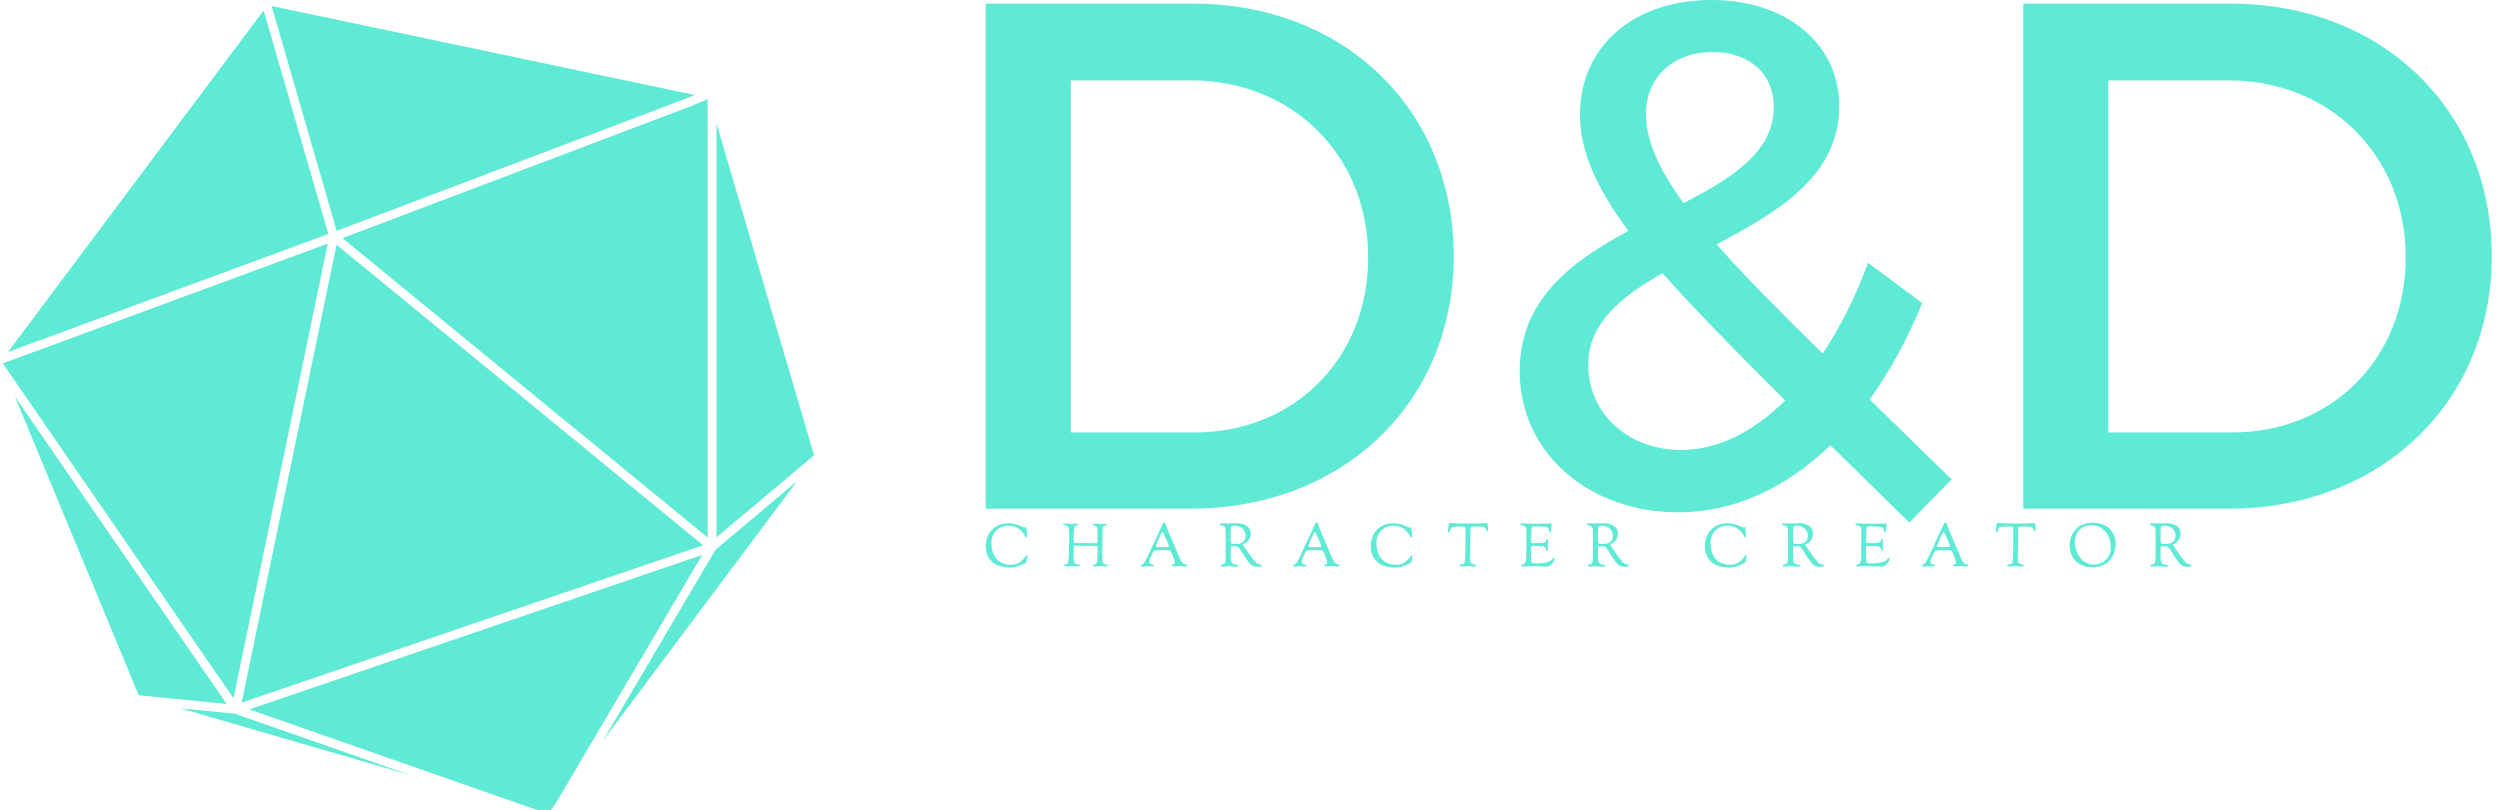 <svg data-v-423bf9ae="" xmlns="http://www.w3.org/2000/svg" viewBox="0 0 287 93" class="iconLeftSlogan"><!----><!----><!----><g data-v-423bf9ae="" id="81215ea2-6196-4b7e-a38d-bb30458f1a4b" fill="#5EEAD4" transform="matrix(5.917,0,0,5.917,105.529,-24.911)"><path d="M1.29 14.08L5.26 14.08C8.23 14.08 10.37 12.01 10.37 9.18C10.37 6.34 8.25 4.28 5.31 4.28L1.29 4.28ZM2.94 12.60L2.94 5.77L5.28 5.77C7.21 5.77 8.71 7.20 8.71 9.20C8.71 11.19 7.25 12.60 5.35 12.60ZM11.65 11.41C11.65 12.99 12.98 14.15 14.73 14.15C15.81 14.15 16.81 13.68 17.68 12.85L19.21 14.35L20.03 13.51L18.44 11.96C18.83 11.42 19.17 10.79 19.46 10.09L18.41 9.31C18.16 9.98 17.86 10.57 17.53 11.07C16.69 10.25 16.00 9.55 15.47 8.95C16.67 8.32 17.85 7.62 17.85 6.27C17.85 5.07 16.84 4.21 15.37 4.21C13.85 4.21 12.82 5.12 12.82 6.43C12.82 7.13 13.12 7.83 13.76 8.69C12.66 9.28 11.65 10.02 11.65 11.41ZM12.98 11.28C12.98 10.49 13.61 9.97 14.42 9.51C15.04 10.21 15.82 11.00 16.80 11.98C16.18 12.59 15.50 12.94 14.78 12.94C13.78 12.94 12.98 12.26 12.98 11.28ZM14.10 6.41C14.10 5.74 14.60 5.22 15.39 5.22C16.11 5.22 16.58 5.64 16.58 6.29C16.58 7.15 15.78 7.66 14.83 8.15C14.34 7.48 14.10 6.93 14.10 6.41ZM21.42 14.08L25.40 14.08C28.36 14.08 30.51 12.01 30.51 9.18C30.51 6.34 28.38 4.28 25.44 4.28L21.42 4.28ZM23.07 12.60L23.07 5.77L25.41 5.77C27.34 5.77 28.84 7.20 28.84 9.20C28.84 11.19 27.38 12.60 25.48 12.60Z"></path></g><!----><g data-v-423bf9ae="" id="11a81cc0-ae52-421f-9a87-810a1f86938d" transform="matrix(1.015,0,0,1.015,-3.641,-3.448)" stroke="none" fill="#5EEAD4"><path d="M30.917 82.868l52.195-17.802-41.458-33.987zM80.891 14.657l1.255-.516-47.84-10.066 7.357 25.434zM83.625 14.614l-1.624.668.008.021L42.318 30.33l41.307 33.863zM33.408 4.573L4.484 43.216 40.723 29.86zM71.796 87.147l21.962-29.348-9.246 7.78zM23.979 83.508l26.178 7.607-20.012-6.998zM84.625 17.348v46.828l11.037-9.287zM31.782 83.631L65.583 95.45l.742-.992 16.684-28.299zM5.269 48.243l14.008 33.794 9.95.984zM40.66 30.949L3.902 44.497l26.096 37.881z"></path></g><!----><g data-v-423bf9ae="" id="099b62f2-b214-4866-8f15-3b3d674f3473" fill="#5EEAD4" transform="matrix(0.494,0,0,0.494,112.856,58.371)"><path d="M0.62 8.90L0.62 8.90L0.62 8.90Q0.62 7.38 1.20 6.16L1.20 6.16L1.20 6.16Q1.79 4.94 3.02 4.19L3.02 4.19L3.02 4.19Q4.24 3.44 5.92 3.44L5.92 3.44L5.92 3.44Q6.78 3.44 7.64 3.70L7.64 3.70L7.64 3.70Q8.51 3.95 9.03 4.20L9.03 4.20L9.55 4.47L9.55 4.47Q9.59 4.47 9.69 4.40L9.69 4.40L9.69 4.40Q9.79 4.33 9.84 4.33L9.84 4.33L9.84 4.33Q9.91 4.33 9.98 4.38L9.98 4.38L9.98 4.38Q10.05 4.44 10.05 4.55L10.05 4.55L10.05 4.55Q10.07 4.96 10.12 5.41L10.12 5.41L10.12 5.41Q10.16 5.87 10.21 6.16L10.21 6.16L10.21 6.16Q10.25 6.45 10.25 6.51L10.25 6.51L10.25 6.51Q10.25 6.76 10.08 6.76L10.08 6.76L10.08 6.76Q9.95 6.76 9.84 6.57L9.84 6.57L9.84 6.57Q8.48 4.02 5.92 4.02L5.92 4.02L5.92 4.02Q4.17 4.02 3.05 5.14L3.05 5.14L3.05 5.14Q1.93 6.26 1.93 8.06L1.93 8.06L1.93 8.06Q1.93 9.06 2.19 9.93L2.19 9.93L2.19 9.93Q2.45 10.79 2.98 11.51L2.98 11.51L2.98 11.51Q3.50 12.24 4.42 12.66L4.42 12.66L4.42 12.66Q5.35 13.08 6.58 13.08L6.58 13.08L6.58 13.08Q8.60 13.08 9.97 10.98L9.97 10.98L9.97 10.98Q10.02 10.88 10.18 10.88L10.18 10.88L10.18 10.88Q10.30 10.88 10.30 11.07L10.30 11.07L10.30 11.07Q10.30 11.23 10.26 11.49L10.26 11.49L10.26 11.49Q10.21 11.75 10.14 12.06L10.14 12.06L10.14 12.06Q10.07 12.38 10.05 12.45L10.05 12.45L10.05 12.45Q10.02 12.60 9.83 12.70L9.83 12.70L9.83 12.70Q9.07 13.06 8.64 13.24L8.64 13.24L8.64 13.24Q8.22 13.43 7.56 13.57L7.56 13.57L7.56 13.57Q6.90 13.72 6.22 13.72L6.22 13.72L6.22 13.72Q5.00 13.72 4.02 13.43L4.02 13.43L4.02 13.43Q3.04 13.13 2.42 12.66L2.42 12.66L2.42 12.66Q1.79 12.18 1.37 11.54L1.37 11.54L1.37 11.54Q0.95 10.91 0.78 10.25L0.78 10.25L0.78 10.25Q0.62 9.60 0.62 8.90ZM18.58 3.65L18.58 3.65L18.58 3.65Q18.58 3.50 18.97 3.50L18.97 3.50L18.97 3.50Q19.11 3.50 19.61 3.53L19.61 3.53L19.61 3.53Q20.12 3.56 20.55 3.56L20.55 3.56L20.55 3.56Q20.82 3.56 21.06 3.54L21.06 3.54L21.06 3.54Q21.31 3.53 21.78 3.53L21.78 3.53L21.78 3.53Q22.09 3.53 22.09 3.72L22.09 3.72L22.09 3.72Q22.09 3.96 21.60 3.96L21.60 3.96L21.60 3.96Q21.32 3.96 21.20 4.54L21.20 4.54L21.20 4.54Q21.07 5.11 21.07 5.71L21.07 5.71L21.07 6.23L21.07 6.23Q21.07 6.57 21.06 6.99L21.06 6.99L21.06 6.99Q21.04 7.42 21.04 7.52L21.04 7.52L21.04 7.52Q21.04 7.87 21.13 7.97L21.13 7.97L21.13 7.97Q21.21 8.06 21.52 8.06L21.52 8.06L21.52 8.06Q21.55 8.06 22.06 8.06L22.06 8.06L22.06 8.06Q22.58 8.05 23.81 8.05L23.81 8.05L23.81 8.05Q23.93 8.05 24.19 8.06L24.19 8.06L24.19 8.06Q24.46 8.06 25.07 8.07L25.07 8.07L25.07 8.07Q25.68 8.08 26.46 8.08L26.46 8.08L26.46 8.08Q26.56 8.08 26.59 7.84L26.59 7.84L26.59 7.84Q26.61 7.56 26.61 6.13L26.61 6.13L26.61 5.38L26.61 5.38Q26.61 4.83 26.50 4.51L26.50 4.51L26.50 4.51Q26.38 4.19 26.20 4.09L26.20 4.09L26.20 4.09Q26.03 3.99 25.85 3.96L25.85 3.96L25.85 3.96Q25.68 3.93 25.56 3.88L25.56 3.88L25.56 3.88Q25.44 3.84 25.44 3.70L25.44 3.70L25.44 3.70Q25.44 3.56 25.98 3.56L25.98 3.56L25.98 3.56Q26.12 3.56 26.59 3.57L26.59 3.57L26.59 3.57Q27.05 3.58 27.34 3.58L27.34 3.58L27.34 3.58Q27.48 3.58 27.82 3.57L27.82 3.57L27.82 3.57Q28.15 3.56 28.43 3.56L28.43 3.56L28.43 3.56Q28.76 3.56 28.76 3.74L28.76 3.74L28.76 3.74Q28.76 3.92 28.56 3.92L28.56 3.92L28.56 3.92Q28.17 3.92 27.97 4.16L27.97 4.16L27.97 4.16Q27.76 4.40 27.76 4.79L27.76 4.79L27.76 4.79Q27.76 5.25 27.74 6.42L27.74 6.42L27.74 6.42Q27.72 7.59 27.72 8.19L27.72 8.19L27.72 8.19Q27.72 8.51 27.71 9.20L27.71 9.20L27.71 9.20Q27.69 9.90 27.69 10.29L27.69 10.29L27.69 10.81L27.69 10.81Q27.69 11.23 27.72 11.58L27.72 11.58L27.72 11.58Q27.75 11.94 27.75 12.10L27.75 12.10L27.75 12.10Q27.75 13.01 28.92 13.13L28.92 13.13L28.92 13.13Q29.09 13.13 29.09 13.29L29.09 13.29L29.09 13.29Q29.09 13.38 28.95 13.41L28.95 13.41L28.95 13.41Q28.81 13.44 28.41 13.44L28.41 13.44L28.41 13.44Q28.25 13.44 27.90 13.40L27.90 13.40L27.90 13.40Q27.54 13.37 27.33 13.37L27.33 13.37L27.33 13.37Q27.08 13.37 26.72 13.40L26.72 13.40L26.72 13.40Q26.36 13.44 26.01 13.44L26.01 13.44L26.01 13.44Q25.84 13.44 25.77 13.44L25.77 13.44L25.77 13.44Q25.70 13.44 25.63 13.42L25.63 13.42L25.63 13.42Q25.55 13.40 25.53 13.36L25.53 13.36L25.53 13.36Q25.51 13.33 25.51 13.26L25.51 13.26L25.51 13.26Q25.51 13.17 25.65 13.10L25.65 13.10L25.65 13.10Q25.79 13.03 25.96 12.99L25.96 12.99L25.96 12.99Q26.12 12.95 26.29 12.83L26.29 12.83L26.29 12.83Q26.45 12.71 26.47 12.53L26.47 12.53L26.47 12.53Q26.57 12.03 26.57 11.51L26.57 11.51L26.57 11.51Q26.57 11.37 26.58 11.12L26.58 11.12L26.58 11.12Q26.59 10.86 26.59 10.75L26.59 10.75L26.59 10.75Q26.59 10.50 26.60 9.93L26.60 9.93L26.60 9.93Q26.61 9.35 26.61 9.03L26.61 9.03L26.61 9.03Q26.61 8.82 26.45 8.74L26.45 8.74L26.45 8.74Q26.28 8.65 25.73 8.65L25.73 8.65L25.73 8.65Q25.52 8.65 24.77 8.68L24.77 8.68L24.01 8.69L24.01 8.69Q23.39 8.69 22.62 8.67L22.62 8.67L22.62 8.67Q21.85 8.65 21.43 8.65L21.43 8.65L21.43 8.65Q21.22 8.65 21.15 8.74L21.15 8.74L21.15 8.74Q21.08 8.82 21.08 9.17L21.08 9.17L21.08 9.17Q21.08 9.52 21.06 10.08L21.06 10.08L21.06 10.08Q21.03 10.64 21.03 10.89L21.03 10.89L21.03 11.49L21.03 11.49Q21.03 12.10 21.14 12.39L21.14 12.39L21.14 12.39Q21.25 12.68 21.69 12.96L21.69 12.96L21.69 12.96Q21.80 13.03 22.29 13.03L22.29 13.03L22.29 13.03Q22.39 13.03 22.47 13.08L22.47 13.08L22.47 13.08Q22.55 13.13 22.55 13.19L22.55 13.19L22.55 13.19Q22.55 13.44 22.11 13.44L22.11 13.44L22.11 13.44Q21.69 13.44 21.41 13.41L21.41 13.41L21.41 13.41Q21.14 13.38 20.94 13.38L20.94 13.38L20.94 13.38Q20.55 13.38 20.10 13.42L20.10 13.42L20.10 13.42Q19.66 13.45 19.43 13.45L19.43 13.45L19.43 13.45Q18.77 13.45 18.77 13.24L18.77 13.24L18.77 13.24Q18.77 13.12 18.91 13.07L18.91 13.07L18.91 13.07Q19.04 13.02 19.21 13.00L19.21 13.00L19.21 13.00Q19.38 12.98 19.56 12.82L19.56 12.82L19.56 12.82Q19.74 12.66 19.81 12.35L19.81 12.35L19.81 12.35Q19.85 12.11 19.92 10.91L19.92 10.91L19.92 10.91Q19.99 9.70 19.99 8.61L19.99 8.61L19.99 7.81L19.99 7.81Q19.99 7.63 20.00 7.12L20.00 7.12L20.00 7.12Q20.01 6.61 20.01 6.30L20.01 6.30L20.01 6.30Q20.01 5.24 19.92 4.63L19.92 4.63L19.92 4.63Q19.88 4.28 19.55 4.09L19.55 4.09L19.55 4.09Q19.22 3.89 18.87 3.89L18.87 3.89L18.87 3.89Q18.73 3.89 18.66 3.80L18.66 3.80L18.66 3.80Q18.58 3.71 18.58 3.65ZM36.65 13.33L36.65 13.33L36.65 13.33Q36.65 13.13 36.86 13.06L36.86 13.06L36.86 13.06Q37.31 12.89 37.65 12.31L37.65 12.31L37.65 12.31Q37.98 11.73 39.31 8.83L39.31 8.83L39.31 8.83Q40.68 5.87 41.73 3.63L41.73 3.63L41.73 3.63Q41.83 3.42 41.91 3.36L41.91 3.36L41.91 3.36Q41.99 3.30 42.15 3.30L42.15 3.30L42.15 3.30Q42.28 3.30 42.32 3.36L42.32 3.36L42.32 3.36Q42.36 3.42 42.50 3.82L42.50 3.82L42.50 3.82Q42.59 4.06 42.65 4.23L42.65 4.23L42.65 4.23Q42.71 4.40 42.85 4.77L42.85 4.77L42.85 4.77Q42.99 5.15 43.16 5.56L43.16 5.56L43.16 5.56Q43.61 6.66 44.71 9.22L44.71 9.22L44.71 9.22Q45.81 11.77 45.91 11.98L45.91 11.98L45.91 11.98Q46.14 12.46 46.44 12.71L46.44 12.71L46.44 12.71Q46.73 12.95 46.95 12.97L46.95 12.97L46.95 12.97Q47.17 12.99 47.31 13.04L47.31 13.04L47.31 13.04Q47.46 13.09 47.46 13.26L47.46 13.26L47.46 13.26Q47.46 13.47 47.08 13.47L47.08 13.47L47.08 13.47Q46.93 13.47 46.48 13.43L46.48 13.43L46.48 13.43Q46.03 13.38 45.82 13.38L45.82 13.38L45.82 13.38Q45.56 13.38 45.14 13.41L45.14 13.41L45.14 13.41Q44.72 13.44 44.52 13.44L44.52 13.44L44.52 13.44Q44.09 13.44 43.97 13.40L43.97 13.40L43.97 13.40Q43.85 13.37 43.85 13.24L43.85 13.24L43.85 13.24Q43.85 13.15 43.96 13.08L43.96 13.08L43.96 13.08Q44.07 13.02 44.20 13.00L44.20 13.00L44.20 13.00Q44.32 12.98 44.44 12.87L44.44 12.87L44.44 12.87Q44.55 12.77 44.55 12.59L44.55 12.59L44.55 12.59Q44.55 12.28 44.20 11.33L44.20 11.33L44.20 11.33Q43.85 10.37 43.61 9.93L43.61 9.93L43.61 9.93Q43.48 9.69 43.04 9.69L43.04 9.69L43.04 9.69Q42.97 9.69 42.42 9.70L42.42 9.70L42.42 9.70Q41.87 9.72 41.34 9.72L41.34 9.72L40.60 9.72L40.60 9.72Q39.97 9.72 39.81 9.79L39.81 9.79L39.81 9.79Q39.65 9.86 39.52 10.12L39.52 10.12L39.52 10.12Q39.44 10.30 39.24 10.70L39.24 10.70L39.24 10.70Q39.05 11.10 38.98 11.26L38.98 11.26L38.98 11.26Q38.91 11.41 38.80 11.65L38.80 11.65L38.80 11.65Q38.70 11.90 38.66 12.05L38.66 12.05L38.66 12.05Q38.63 12.19 38.63 12.31L38.63 12.31L38.63 12.31Q38.63 12.63 38.79 12.80L38.79 12.80L38.79 12.80Q38.95 12.96 39.14 12.98L39.14 12.98L39.14 12.98Q39.34 13.01 39.50 13.06L39.50 13.06L39.50 13.06Q39.66 13.12 39.66 13.26L39.66 13.26L39.66 13.26Q39.66 13.36 39.62 13.40L39.62 13.40L39.62 13.40Q39.58 13.45 39.42 13.45L39.42 13.45L39.42 13.45Q39.34 13.45 38.94 13.45L38.94 13.45L38.94 13.45Q38.54 13.44 38.26 13.44L38.26 13.44L38.26 13.44Q37.95 13.44 37.57 13.47L37.57 13.47L37.57 13.47Q37.18 13.50 37.06 13.50L37.06 13.50L37.06 13.50Q36.65 13.50 36.65 13.33ZM40.17 8.71L40.17 8.71L40.17 8.71Q40.17 8.89 40.29 8.93L40.29 8.93L40.29 8.93Q40.42 8.97 40.88 8.97L40.88 8.97L41.31 8.97L42.64 8.96L42.64 8.96Q43.19 8.96 43.19 8.74L43.19 8.74L43.19 8.74Q43.19 8.55 42.50 7.01L42.50 7.01L42.50 7.01Q41.82 5.46 41.64 5.46L41.64 5.46L41.64 5.46Q41.51 5.46 40.84 7.01L40.84 7.01L40.84 7.01Q40.17 8.55 40.17 8.71ZM55.02 3.70L55.02 3.70L55.02 3.70Q55.02 3.47 55.43 3.47L55.43 3.47L57.75 3.47L57.75 3.47Q58.07 3.47 58.49 3.45L58.49 3.45L58.49 3.45Q58.91 3.43 59.15 3.43L59.15 3.43L59.15 3.43Q60.41 3.43 61.31 4.07L61.31 4.07L61.31 4.07Q62.20 4.70 62.20 5.78L62.20 5.78L62.20 5.78Q62.20 6.50 61.93 7.03L61.93 7.03L61.93 7.03Q61.66 7.57 61.33 7.81L61.33 7.81L61.33 7.81Q61.00 8.05 60.73 8.22L60.73 8.22L60.73 8.22Q60.45 8.40 60.45 8.46L60.45 8.46L60.45 8.46Q60.45 8.62 61.63 10.27L61.63 10.27L61.63 10.27Q62.80 11.91 63.24 12.38L63.24 12.38L63.24 12.38Q63.77 13.03 64.53 13.03L64.53 13.03L64.53 13.03Q64.72 13.03 64.72 13.20L64.72 13.20L64.72 13.20Q64.72 13.41 64.55 13.48L64.55 13.48L64.55 13.48Q64.39 13.55 63.69 13.55L63.69 13.55L63.69 13.55Q63.03 13.55 62.48 13.23L62.48 13.23L62.48 13.23Q61.78 12.82 60.12 10.09L60.12 10.09L60.12 10.09Q60.02 9.94 59.98 9.87L59.98 9.87L59.98 9.87Q59.30 8.78 58.94 8.78L58.94 8.78L58.65 8.78L57.79 8.78L57.79 8.78Q57.62 8.78 57.59 8.92L57.59 8.92L57.59 8.92Q57.55 9.06 57.55 9.77L57.55 9.77L57.55 9.77Q57.55 10.44 57.55 10.88L57.55 10.88L57.55 10.88Q57.55 11.31 57.56 11.43L57.56 11.43L57.56 11.43Q57.57 11.55 57.57 11.63L57.57 11.63L57.57 11.63Q57.57 11.70 57.57 11.75L57.57 11.75L57.57 11.75Q57.57 12.32 57.83 12.63L57.83 12.63L57.83 12.63Q58.10 12.95 58.43 13.00L58.43 13.00L58.43 13.00Q58.76 13.05 59.02 13.11L59.02 13.11L59.02 13.11Q59.29 13.17 59.29 13.31L59.29 13.31L59.29 13.31Q59.29 13.54 59.04 13.54L59.04 13.54L59.04 13.54Q59.02 13.54 58.07 13.49L58.07 13.49L58.07 13.49Q57.12 13.44 57.04 13.44L57.04 13.44L57.04 13.44Q56.63 13.44 56.07 13.47L56.07 13.47L56.07 13.47Q55.51 13.50 55.50 13.50L55.50 13.50L55.50 13.50Q55.20 13.50 55.20 13.27L55.20 13.27L55.20 13.27Q55.20 13.12 55.38 13.05L55.38 13.05L55.38 13.05Q55.57 12.99 55.79 12.96L55.79 12.96L55.79 12.96Q56.01 12.94 56.20 12.66L56.20 12.66L56.20 12.66Q56.38 12.38 56.38 11.86L56.38 11.86L56.38 11.86Q56.38 11.49 56.39 9.90L56.39 9.90L56.39 9.90Q56.39 8.30 56.39 7.45L56.39 7.45L56.39 7.45Q56.39 6.58 56.39 5.86L56.39 5.86L56.39 5.86Q56.38 5.14 56.38 5.08L56.38 5.08L56.38 5.08Q56.38 4.56 56.17 4.29L56.17 4.29L56.17 4.29Q55.96 4.02 55.70 3.98L55.70 3.98L55.70 3.98Q55.44 3.95 55.23 3.89L55.23 3.89L55.23 3.89Q55.02 3.84 55.02 3.70ZM57.55 5.54L57.55 5.94L57.55 5.94Q57.55 7.38 57.57 7.72L57.57 7.72L57.57 7.72Q57.58 8.06 57.67 8.12L57.67 8.12L57.67 8.12Q57.88 8.25 58.27 8.25L58.27 8.25L58.41 8.25L58.81 8.25L58.81 8.25Q60.00 8.25 60.52 7.70L60.52 7.70L60.52 7.70Q61.03 7.15 61.03 6.30L61.03 6.30L61.03 6.30Q61.03 5.43 60.35 4.72L60.35 4.72L60.35 4.72Q59.67 4.00 58.30 4.00L58.30 4.00L58.30 4.00Q57.78 4.00 57.67 4.28L57.67 4.28L57.67 4.28Q57.55 4.55 57.55 5.54L57.55 5.54ZM72.07 13.33L72.07 13.33L72.07 13.33Q72.07 13.13 72.28 13.06L72.28 13.06L72.28 13.06Q72.73 12.89 73.07 12.31L73.07 12.31L73.07 12.31Q73.40 11.73 74.73 8.83L74.73 8.83L74.73 8.83Q76.10 5.87 77.15 3.63L77.15 3.63L77.15 3.63Q77.25 3.42 77.33 3.36L77.33 3.36L77.33 3.36Q77.41 3.30 77.57 3.30L77.57 3.30L77.57 3.30Q77.70 3.30 77.74 3.36L77.74 3.36L77.74 3.36Q77.78 3.42 77.92 3.82L77.92 3.82L77.92 3.82Q78.01 4.06 78.07 4.23L78.07 4.23L78.07 4.23Q78.13 4.40 78.27 4.77L78.27 4.77L78.27 4.77Q78.41 5.15 78.58 5.56L78.58 5.56L78.58 5.56Q79.03 6.66 80.13 9.22L80.13 9.22L80.13 9.22Q81.23 11.77 81.33 11.98L81.33 11.98L81.33 11.98Q81.56 12.46 81.86 12.71L81.86 12.71L81.86 12.71Q82.15 12.95 82.37 12.97L82.37 12.97L82.37 12.97Q82.59 12.99 82.73 13.04L82.73 13.04L82.73 13.04Q82.88 13.09 82.88 13.26L82.88 13.26L82.88 13.26Q82.88 13.47 82.50 13.47L82.50 13.47L82.50 13.47Q82.35 13.47 81.90 13.43L81.90 13.43L81.90 13.43Q81.45 13.38 81.24 13.38L81.24 13.38L81.24 13.38Q80.98 13.38 80.56 13.41L80.56 13.41L80.56 13.41Q80.14 13.44 79.94 13.44L79.94 13.44L79.94 13.44Q79.51 13.44 79.39 13.40L79.39 13.40L79.39 13.40Q79.27 13.37 79.27 13.24L79.27 13.24L79.27 13.24Q79.27 13.15 79.38 13.08L79.38 13.08L79.38 13.08Q79.49 13.02 79.62 13.00L79.62 13.00L79.62 13.00Q79.74 12.98 79.86 12.87L79.86 12.87L79.86 12.87Q79.97 12.77 79.97 12.59L79.97 12.59L79.97 12.59Q79.97 12.28 79.62 11.33L79.62 11.33L79.62 11.33Q79.27 10.37 79.03 9.93L79.03 9.93L79.03 9.93Q78.90 9.69 78.46 9.69L78.46 9.69L78.46 9.69Q78.39 9.69 77.84 9.70L77.84 9.70L77.84 9.70Q77.29 9.72 76.76 9.72L76.76 9.72L76.02 9.72L76.02 9.72Q75.39 9.72 75.23 9.79L75.23 9.79L75.23 9.79Q75.07 9.86 74.94 10.12L74.94 10.12L74.94 10.12Q74.86 10.30 74.66 10.70L74.66 10.70L74.66 10.70Q74.47 11.10 74.40 11.26L74.40 11.26L74.40 11.26Q74.33 11.41 74.22 11.65L74.22 11.65L74.22 11.65Q74.12 11.90 74.08 12.05L74.08 12.05L74.08 12.05Q74.05 12.19 74.05 12.31L74.05 12.31L74.05 12.31Q74.05 12.63 74.21 12.80L74.21 12.80L74.21 12.80Q74.37 12.96 74.56 12.98L74.56 12.98L74.56 12.98Q74.76 13.01 74.92 13.06L74.92 13.06L74.92 13.06Q75.08 13.12 75.08 13.26L75.08 13.26L75.08 13.26Q75.08 13.36 75.04 13.40L75.04 13.40L75.04 13.40Q75.00 13.45 74.84 13.45L74.84 13.45L74.84 13.45Q74.76 13.45 74.36 13.45L74.36 13.45L74.36 13.45Q73.96 13.44 73.68 13.44L73.68 13.44L73.68 13.44Q73.37 13.44 72.99 13.47L72.99 13.47L72.99 13.47Q72.60 13.50 72.48 13.50L72.48 13.50L72.48 13.50Q72.07 13.50 72.07 13.33ZM75.59 8.71L75.59 8.71L75.59 8.71Q75.59 8.89 75.71 8.93L75.71 8.93L75.71 8.93Q75.84 8.97 76.30 8.97L76.30 8.97L76.73 8.97L78.06 8.96L78.06 8.96Q78.61 8.96 78.61 8.74L78.61 8.74L78.61 8.74Q78.61 8.55 77.92 7.01L77.92 7.01L77.92 7.01Q77.24 5.46 77.06 5.46L77.06 5.46L77.06 5.46Q76.93 5.46 76.26 7.01L76.26 7.01L76.26 7.01Q75.59 8.55 75.59 8.71ZM90.09 8.90L90.09 8.90L90.09 8.90Q90.09 7.38 90.68 6.16L90.68 6.16L90.68 6.16Q91.27 4.94 92.49 4.19L92.49 4.19L92.49 4.19Q93.72 3.44 95.40 3.44L95.40 3.44L95.40 3.44Q96.25 3.44 97.12 3.70L97.12 3.70L97.12 3.70Q97.99 3.95 98.50 4.20L98.50 4.20L99.02 4.47L99.02 4.47Q99.06 4.47 99.16 4.40L99.16 4.40L99.16 4.40Q99.26 4.33 99.32 4.33L99.32 4.33L99.32 4.33Q99.39 4.33 99.46 4.38L99.46 4.38L99.46 4.38Q99.53 4.44 99.53 4.55L99.53 4.55L99.53 4.55Q99.54 4.96 99.59 5.41L99.59 5.41L99.59 5.41Q99.64 5.87 99.68 6.16L99.68 6.16L99.68 6.16Q99.72 6.45 99.72 6.51L99.72 6.51L99.72 6.51Q99.72 6.76 99.55 6.76L99.55 6.76L99.55 6.76Q99.43 6.76 99.32 6.57L99.32 6.57L99.32 6.57Q97.96 4.02 95.40 4.02L95.40 4.02L95.40 4.02Q93.65 4.02 92.53 5.14L92.53 5.14L92.53 5.14Q91.41 6.26 91.41 8.06L91.41 8.06L91.41 8.06Q91.41 9.06 91.66 9.93L91.66 9.93L91.66 9.93Q91.92 10.79 92.45 11.51L92.45 11.51L92.45 11.51Q92.97 12.24 93.90 12.66L93.90 12.66L93.90 12.66Q94.82 13.08 96.05 13.08L96.05 13.08L96.05 13.08Q98.07 13.08 99.44 10.98L99.44 10.98L99.44 10.98Q99.50 10.88 99.65 10.88L99.65 10.88L99.65 10.88Q99.78 10.88 99.78 11.07L99.78 11.07L99.78 11.07Q99.78 11.23 99.73 11.49L99.73 11.49L99.73 11.49Q99.68 11.75 99.61 12.06L99.61 12.06L99.61 12.06Q99.54 12.38 99.53 12.45L99.53 12.45L99.53 12.45Q99.50 12.60 99.30 12.70L99.30 12.70L99.30 12.70Q98.55 13.06 98.12 13.24L98.12 13.24L98.12 13.24Q97.69 13.43 97.03 13.57L97.03 13.57L97.03 13.57Q96.38 13.72 95.69 13.72L95.69 13.72L95.69 13.72Q94.47 13.72 93.49 13.43L93.49 13.43L93.49 13.43Q92.51 13.13 91.89 12.66L91.89 12.66L91.89 12.66Q91.27 12.18 90.85 11.54L90.85 11.54L90.85 11.54Q90.43 10.91 90.26 10.25L90.26 10.25L90.26 10.25Q90.09 9.60 90.09 8.90ZM108.05 5.32L108.05 5.32L108.05 5.32Q108.05 4.76 108.19 3.88L108.19 3.88L108.19 3.88Q108.19 3.85 108.20 3.78L108.20 3.78L108.20 3.78Q108.21 3.71 108.21 3.69L108.21 3.69L108.21 3.69Q108.22 3.67 108.23 3.62L108.23 3.62L108.23 3.62Q108.23 3.57 108.25 3.55L108.25 3.55L108.25 3.55Q108.26 3.53 108.28 3.49L108.28 3.49L108.28 3.49Q108.30 3.46 108.33 3.44L108.33 3.44L108.33 3.44Q108.36 3.43 108.40 3.42L108.40 3.42L108.40 3.42Q108.44 3.40 108.50 3.39L108.50 3.39L108.50 3.39Q108.56 3.39 108.63 3.39L108.63 3.39L108.63 3.39Q108.85 3.39 109.81 3.44L109.81 3.44L109.81 3.44Q110.77 3.50 112.57 3.50L112.57 3.50L112.57 3.50Q115.65 3.50 116.89 3.43L116.89 3.43L116.89 3.43Q116.90 3.43 116.93 3.42L116.93 3.42L116.93 3.42Q116.97 3.42 116.98 3.42L116.98 3.42L116.98 3.42Q117.14 3.42 117.19 3.50L117.19 3.50L117.19 3.50Q117.25 3.58 117.25 3.65L117.25 3.65L117.25 3.65Q117.25 3.75 117.29 4.24L117.29 4.24L117.29 4.24Q117.33 4.73 117.33 4.79L117.33 4.79L117.33 4.79Q117.33 5.14 117.29 5.23L117.29 5.23L117.29 5.23Q117.25 5.32 117.11 5.32L117.11 5.32L117.11 5.32Q117.00 5.32 116.96 5.15L116.96 5.15L116.96 5.15Q116.84 4.75 116.76 4.60L116.76 4.60L116.76 4.60Q116.68 4.45 116.40 4.34L116.40 4.34L116.40 4.34Q116.12 4.23 115.54 4.23L115.54 4.23L113.72 4.23L113.72 4.23Q113.39 4.23 113.31 4.36L113.31 4.36L113.31 4.36Q113.23 4.49 113.23 5.12L113.23 5.12L113.23 5.81L113.23 5.81Q113.23 7.69 113.21 9.11L113.21 9.11L113.21 9.11Q113.19 10.54 113.19 10.93L113.19 10.93L113.19 10.93Q113.19 11.13 113.18 11.43L113.18 11.43L113.18 11.43Q113.18 11.73 113.18 11.84L113.18 11.84L113.18 11.84Q113.18 12.45 113.37 12.64L113.37 12.64L113.37 12.64Q113.55 12.81 113.78 12.90L113.78 12.90L113.78 12.90Q114.00 12.99 114.16 13.01L114.16 13.01L114.16 13.01Q114.32 13.02 114.44 13.08L114.44 13.08L114.44 13.08Q114.55 13.13 114.55 13.26L114.55 13.26L114.55 13.26Q114.55 13.41 114.48 13.45L114.48 13.45L114.48 13.45Q114.41 13.50 114.21 13.50L114.21 13.50L114.21 13.50Q114.04 13.50 113.47 13.44L113.47 13.44L113.47 13.44Q112.90 13.38 112.66 13.38L112.66 13.38L112.66 13.38Q112.49 13.38 111.98 13.43L111.98 13.43L111.98 13.43Q111.47 13.48 111.23 13.48L111.23 13.48L111.23 13.48Q110.71 13.48 110.71 13.26L110.71 13.26L110.71 13.26Q110.71 13.12 110.80 13.07L110.80 13.07L110.80 13.07Q110.88 13.02 111.12 12.98L111.12 12.98L111.12 12.98Q111.37 12.95 111.44 12.94L111.44 12.94L111.44 12.94Q111.92 12.82 111.97 12.38L111.97 12.38L111.97 12.38Q112.11 11.14 112.11 7.08L112.11 7.08L112.10 4.58L112.10 4.58Q112.10 4.31 111.94 4.25L111.94 4.25L111.94 4.25Q111.79 4.19 111.03 4.19L111.03 4.19L111.03 4.19Q110.05 4.19 109.56 4.24L109.56 4.24L109.56 4.24Q109.06 4.30 108.98 4.35L108.98 4.35L108.98 4.35Q108.89 4.40 108.78 4.54L108.78 4.54L108.78 4.54Q108.65 4.70 108.58 4.91L108.58 4.91L108.58 4.91Q108.50 5.11 108.48 5.24L108.48 5.24L108.48 5.24Q108.46 5.38 108.39 5.47L108.39 5.47L108.39 5.47Q108.33 5.56 108.21 5.56L108.21 5.56L108.21 5.56Q108.05 5.56 108.05 5.32ZM124.89 3.65L124.89 3.65L124.89 3.65Q124.89 3.46 125.29 3.46L125.29 3.46L125.29 3.46Q125.34 3.46 125.47 3.47L125.47 3.47L125.47 3.47Q125.59 3.49 125.66 3.49L125.66 3.49L125.66 3.49Q125.71 3.49 126.98 3.52L126.98 3.52L126.98 3.52Q128.25 3.56 129.08 3.56L129.08 3.56L129.08 3.56Q129.37 3.56 130.53 3.53L130.53 3.53L130.53 3.53Q131.68 3.50 131.88 3.50L131.88 3.50L131.88 3.50Q132.15 3.50 132.15 3.82L132.15 3.82L132.15 3.82Q132.15 3.91 132.06 4.38L132.06 4.38L132.06 4.38Q131.98 4.84 131.98 5.25L131.98 5.25L131.98 5.25Q131.98 5.38 131.91 5.47L131.91 5.47L131.91 5.47Q131.84 5.56 131.75 5.56L131.75 5.56L131.75 5.56Q131.54 5.56 131.54 5.26L131.54 5.26L131.54 5.26Q131.54 4.89 131.31 4.58L131.31 4.58L131.31 4.58Q131.07 4.27 130.72 4.26L130.72 4.26L130.72 4.26Q129.46 4.16 128.79 4.16L128.79 4.16L128.42 4.16L128.42 4.16Q127.69 4.16 127.57 4.26L127.57 4.26L127.57 4.26Q127.46 4.37 127.43 5.01L127.43 5.01L127.43 5.01Q127.37 6.02 127.37 7.35L127.37 7.35L127.37 7.35Q127.37 8.05 127.64 8.06L127.64 8.06L127.99 8.06L128.58 8.06L129.01 8.06L129.01 8.06Q129.85 8.06 130.13 8.01L130.13 8.01L130.13 8.01Q130.41 7.95 130.63 7.80L130.63 7.80L130.63 7.80Q130.90 7.62 130.96 7.28L130.96 7.28L130.96 7.28Q131.00 7.04 131.15 7.04L131.15 7.04L131.15 7.04Q131.28 7.04 131.31 7.08L131.31 7.08L131.31 7.08Q131.33 7.13 131.33 7.27L131.33 7.27L131.33 7.27Q131.33 7.36 131.28 7.91L131.28 7.91L131.28 7.91Q131.22 8.46 131.22 8.74L131.22 8.74L131.22 8.74Q131.22 9.00 131.24 9.24L131.24 9.24L131.24 9.24Q131.26 9.48 131.26 9.59L131.26 9.59L131.26 9.59Q131.26 9.94 131.17 9.94L131.17 9.94L131.17 9.94Q130.96 9.94 130.86 9.60L130.86 9.60L130.86 9.60Q130.66 9.02 130.51 8.92L130.51 8.92L130.51 8.92Q130.21 8.72 129.16 8.72L129.16 8.72L129.16 8.72Q128.74 8.72 128.48 8.72L128.48 8.72L128.48 8.72Q128.23 8.72 128.15 8.71L128.15 8.71L128.15 8.71Q128.07 8.71 128.02 8.71L128.02 8.71L128.02 8.71Q127.97 8.71 127.93 8.71L127.93 8.71L127.93 8.71Q127.36 8.71 127.36 8.97L127.36 8.97L127.36 8.97Q127.36 9.38 127.34 9.99L127.34 9.99L127.34 9.99Q127.33 10.60 127.33 10.99L127.33 10.99L127.33 11.55L127.33 11.55Q127.33 12.56 127.67 12.66L127.67 12.66L127.67 12.66Q128.02 12.77 128.27 12.77L128.27 12.77L128.27 12.77Q129.32 12.77 130.11 12.67L130.11 12.67L130.11 12.67Q130.90 12.57 131.30 12.42L131.30 12.42L131.30 12.42Q131.70 12.28 131.96 12.10L131.96 12.10L131.96 12.10Q132.23 11.93 132.31 11.78L132.31 11.78L132.31 11.78Q132.38 11.63 132.46 11.54L132.46 11.54L132.46 11.54Q132.54 11.44 132.62 11.44L132.62 11.44L132.62 11.44Q132.79 11.44 132.79 11.68L132.79 11.68L132.79 11.68Q132.79 12.28 132.19 12.89L132.19 12.89L132.19 12.89Q131.59 13.51 131.14 13.51L131.14 13.51L131.14 13.51Q130.13 13.51 128.86 13.44L128.86 13.44L128.86 13.44Q127.60 13.37 127.29 13.37L127.29 13.37L127.29 13.37Q126.90 13.37 126.31 13.43L126.31 13.43L126.31 13.43Q125.72 13.50 125.38 13.50L125.38 13.50L125.38 13.50Q125.09 13.50 125.09 13.36L125.09 13.36L125.09 13.36Q125.09 13.23 125.09 13.19L125.09 13.19L125.09 13.19Q125.09 13.15 125.13 13.12L125.13 13.12L125.13 13.12Q125.17 13.09 125.22 13.08L125.22 13.08L125.22 13.08Q125.27 13.08 125.40 13.03L125.40 13.03L125.40 13.03Q125.54 12.99 125.69 12.92L125.69 12.92L125.69 12.92Q126.03 12.75 126.13 12.26L126.13 12.26L126.13 12.26Q126.24 11.77 126.24 10.21L126.24 10.21L126.24 8.47L126.24 8.47Q126.24 8.09 126.26 7.29L126.26 7.29L126.26 7.29Q126.28 6.50 126.28 6.05L126.28 6.05L126.28 6.05Q126.28 5.67 126.25 4.77L126.25 4.77L126.25 4.77Q126.24 4.37 125.90 4.14L125.90 4.14L125.90 4.14Q125.57 3.92 125.12 3.91L125.12 3.91L125.12 3.91Q124.89 3.91 124.89 3.65ZM140.35 3.70L140.35 3.70L140.35 3.70Q140.35 3.47 140.76 3.47L140.76 3.47L143.08 3.47L143.08 3.47Q143.40 3.47 143.82 3.45L143.82 3.45L143.82 3.45Q144.24 3.43 144.48 3.43L144.48 3.43L144.48 3.43Q145.74 3.43 146.64 4.07L146.64 4.07L146.64 4.07Q147.53 4.70 147.53 5.78L147.53 5.78L147.53 5.78Q147.53 6.50 147.26 7.03L147.26 7.03L147.26 7.03Q146.99 7.57 146.66 7.81L146.66 7.81L146.66 7.81Q146.33 8.05 146.06 8.22L146.06 8.22L146.06 8.22Q145.78 8.40 145.78 8.46L145.78 8.46L145.78 8.46Q145.78 8.62 146.96 10.27L146.96 10.27L146.96 10.27Q148.13 11.91 148.57 12.38L148.57 12.38L148.57 12.38Q149.10 13.03 149.86 13.03L149.86 13.03L149.86 13.03Q150.05 13.03 150.05 13.20L150.05 13.20L150.05 13.20Q150.05 13.41 149.88 13.48L149.88 13.48L149.88 13.48Q149.72 13.55 149.02 13.55L149.02 13.55L149.02 13.55Q148.36 13.55 147.81 13.23L147.81 13.23L147.81 13.23Q147.11 12.82 145.45 10.09L145.45 10.09L145.45 10.09Q145.35 9.94 145.31 9.87L145.31 9.87L145.31 9.87Q144.63 8.78 144.27 8.78L144.27 8.78L143.98 8.78L143.12 8.78L143.12 8.78Q142.95 8.78 142.92 8.92L142.92 8.92L142.92 8.92Q142.88 9.06 142.88 9.77L142.88 9.77L142.88 9.77Q142.88 10.44 142.88 10.88L142.88 10.88L142.88 10.88Q142.88 11.31 142.89 11.43L142.89 11.43L142.89 11.43Q142.90 11.55 142.90 11.63L142.90 11.63L142.90 11.63Q142.90 11.70 142.90 11.75L142.90 11.75L142.90 11.75Q142.90 12.32 143.16 12.63L143.16 12.63L143.16 12.63Q143.43 12.95 143.76 13.00L143.76 13.00L143.76 13.00Q144.09 13.05 144.35 13.11L144.35 13.11L144.35 13.11Q144.62 13.17 144.62 13.31L144.62 13.31L144.62 13.31Q144.62 13.54 144.37 13.54L144.37 13.54L144.37 13.54Q144.35 13.54 143.40 13.49L143.40 13.49L143.40 13.49Q142.45 13.44 142.37 13.44L142.37 13.44L142.37 13.44Q141.96 13.44 141.40 13.47L141.40 13.47L141.40 13.47Q140.84 13.50 140.83 13.50L140.83 13.50L140.83 13.50Q140.53 13.50 140.53 13.27L140.53 13.27L140.53 13.27Q140.53 13.12 140.71 13.05L140.71 13.05L140.71 13.05Q140.90 12.99 141.12 12.96L141.12 12.96L141.12 12.96Q141.34 12.94 141.53 12.66L141.53 12.66L141.53 12.66Q141.71 12.38 141.71 11.86L141.71 11.86L141.71 11.86Q141.71 11.49 141.72 9.90L141.72 9.90L141.72 9.90Q141.72 8.30 141.72 7.45L141.72 7.45L141.72 7.45Q141.72 6.58 141.72 5.86L141.72 5.86L141.72 5.86Q141.71 5.14 141.71 5.08L141.71 5.08L141.71 5.08Q141.71 4.56 141.50 4.29L141.50 4.29L141.50 4.29Q141.29 4.02 141.03 3.98L141.03 3.98L141.03 3.98Q140.77 3.95 140.56 3.89L140.56 3.89L140.56 3.89Q140.35 3.84 140.35 3.70ZM142.88 5.54L142.88 5.94L142.88 5.94Q142.88 7.38 142.90 7.72L142.90 7.72L142.90 7.72Q142.91 8.06 143.00 8.12L143.00 8.12L143.00 8.12Q143.21 8.25 143.60 8.25L143.60 8.25L143.74 8.25L144.14 8.25L144.14 8.25Q145.33 8.25 145.84 7.70L145.84 7.70L145.84 7.70Q146.36 7.15 146.36 6.30L146.36 6.30L146.36 6.30Q146.36 5.43 145.68 4.72L145.68 4.72L145.68 4.72Q145.00 4.00 143.63 4.00L143.63 4.00L143.63 4.00Q143.11 4.00 143.00 4.28L143.00 4.28L143.00 4.28Q142.88 4.55 142.88 5.54L142.88 5.54ZM167.72 8.90L167.72 8.90L167.72 8.90Q167.72 7.38 168.31 6.16L168.31 6.16L168.31 6.16Q168.90 4.94 170.12 4.19L170.12 4.19L170.12 4.19Q171.35 3.44 173.03 3.44L173.03 3.44L173.03 3.44Q173.88 3.44 174.75 3.70L174.75 3.70L174.75 3.70Q175.62 3.95 176.13 4.20L176.13 4.20L176.65 4.47L176.65 4.47Q176.69 4.47 176.79 4.40L176.79 4.40L176.79 4.40Q176.89 4.33 176.95 4.33L176.95 4.33L176.95 4.33Q177.02 4.33 177.09 4.38L177.09 4.38L177.09 4.38Q177.16 4.44 177.16 4.55L177.16 4.55L177.16 4.55Q177.17 4.96 177.22 5.41L177.22 5.41L177.22 5.41Q177.27 5.87 177.31 6.16L177.31 6.16L177.31 6.16Q177.35 6.45 177.35 6.51L177.35 6.51L177.35 6.51Q177.35 6.76 177.18 6.76L177.18 6.76L177.18 6.76Q177.06 6.76 176.95 6.57L176.95 6.57L176.95 6.57Q175.59 4.02 173.03 4.02L173.03 4.02L173.03 4.02Q171.28 4.02 170.16 5.14L170.16 5.14L170.16 5.14Q169.04 6.26 169.04 8.06L169.04 8.06L169.04 8.06Q169.04 9.06 169.29 9.93L169.29 9.93L169.29 9.93Q169.55 10.79 170.08 11.51L170.08 11.51L170.08 11.51Q170.60 12.24 171.53 12.66L171.53 12.66L171.53 12.66Q172.45 13.08 173.68 13.08L173.68 13.08L173.68 13.08Q175.70 13.08 177.07 10.98L177.07 10.98L177.07 10.98Q177.13 10.88 177.28 10.88L177.28 10.88L177.28 10.88Q177.41 10.88 177.41 11.07L177.41 11.07L177.41 11.07Q177.41 11.23 177.36 11.49L177.36 11.49L177.36 11.49Q177.31 11.75 177.24 12.06L177.24 12.06L177.24 12.06Q177.17 12.38 177.16 12.45L177.16 12.45L177.16 12.45Q177.13 12.60 176.93 12.70L176.93 12.70L176.93 12.70Q176.18 13.06 175.75 13.24L175.75 13.24L175.75 13.24Q175.32 13.43 174.66 13.57L174.66 13.57L174.66 13.57Q174.01 13.72 173.32 13.72L173.32 13.72L173.32 13.72Q172.10 13.72 171.12 13.43L171.12 13.43L171.12 13.43Q170.14 13.13 169.52 12.66L169.52 12.66L169.52 12.66Q168.90 12.18 168.48 11.54L168.48 11.54L168.48 11.54Q168.06 10.91 167.89 10.25L167.89 10.25L167.89 10.25Q167.72 9.60 167.72 8.90ZM185.68 3.70L185.68 3.70L185.68 3.70Q185.68 3.47 186.09 3.47L186.09 3.47L188.41 3.47L188.41 3.47Q188.73 3.47 189.15 3.45L189.15 3.45L189.15 3.45Q189.57 3.43 189.81 3.43L189.81 3.43L189.81 3.43Q191.07 3.43 191.97 4.07L191.97 4.07L191.97 4.07Q192.86 4.70 192.86 5.78L192.86 5.78L192.86 5.78Q192.86 6.50 192.59 7.03L192.59 7.03L192.59 7.03Q192.32 7.57 191.99 7.81L191.99 7.81L191.99 7.81Q191.66 8.05 191.39 8.22L191.39 8.22L191.39 8.22Q191.11 8.40 191.11 8.46L191.11 8.46L191.11 8.46Q191.11 8.62 192.29 10.27L192.29 10.27L192.29 10.27Q193.47 11.91 193.90 12.38L193.90 12.38L193.90 12.38Q194.43 13.03 195.19 13.03L195.19 13.03L195.19 13.03Q195.38 13.03 195.38 13.20L195.38 13.20L195.38 13.20Q195.38 13.41 195.22 13.48L195.22 13.48L195.22 13.48Q195.05 13.55 194.35 13.55L194.35 13.55L194.35 13.55Q193.69 13.55 193.14 13.23L193.14 13.23L193.14 13.23Q192.44 12.82 190.78 10.09L190.78 10.09L190.78 10.09Q190.68 9.94 190.64 9.87L190.64 9.87L190.64 9.87Q189.97 8.78 189.60 8.78L189.60 8.78L189.31 8.78L188.45 8.78L188.45 8.78Q188.29 8.78 188.25 8.92L188.25 8.92L188.25 8.92Q188.22 9.06 188.22 9.77L188.22 9.77L188.22 9.77Q188.22 10.44 188.22 10.88L188.22 10.88L188.22 10.88Q188.22 11.31 188.22 11.43L188.22 11.43L188.22 11.43Q188.23 11.55 188.23 11.63L188.23 11.63L188.23 11.63Q188.23 11.70 188.23 11.75L188.23 11.75L188.23 11.75Q188.23 12.32 188.50 12.63L188.50 12.63L188.50 12.63Q188.76 12.95 189.09 13.00L189.09 13.00L189.09 13.00Q189.42 13.05 189.69 13.11L189.69 13.11L189.69 13.11Q189.95 13.17 189.95 13.31L189.95 13.31L189.95 13.31Q189.95 13.54 189.70 13.54L189.70 13.54L189.70 13.54Q189.69 13.54 188.73 13.49L188.73 13.49L188.73 13.49Q187.78 13.44 187.70 13.44L187.70 13.44L187.70 13.44Q187.29 13.44 186.73 13.47L186.73 13.47L186.73 13.47Q186.17 13.50 186.16 13.50L186.16 13.50L186.16 13.50Q185.86 13.50 185.86 13.27L185.86 13.27L185.86 13.27Q185.86 13.12 186.05 13.05L186.05 13.05L186.05 13.05Q186.23 12.99 186.45 12.96L186.45 12.96L186.45 12.96Q186.68 12.94 186.86 12.66L186.86 12.66L186.86 12.66Q187.04 12.38 187.04 11.86L187.04 11.86L187.04 11.86Q187.04 11.49 187.05 9.90L187.05 9.90L187.05 9.90Q187.05 8.30 187.05 7.45L187.05 7.45L187.05 7.45Q187.05 6.58 187.05 5.86L187.05 5.86L187.05 5.86Q187.04 5.14 187.04 5.08L187.04 5.08L187.04 5.08Q187.04 4.56 186.83 4.29L186.83 4.29L186.83 4.29Q186.62 4.02 186.36 3.98L186.36 3.98L186.36 3.98Q186.10 3.95 185.89 3.89L185.89 3.89L185.89 3.89Q185.68 3.84 185.68 3.70ZM188.22 5.54L188.22 5.94L188.22 5.94Q188.22 7.38 188.23 7.72L188.23 7.72L188.23 7.72Q188.24 8.06 188.33 8.12L188.33 8.12L188.33 8.12Q188.54 8.25 188.93 8.25L188.93 8.25L189.07 8.25L189.48 8.25L189.48 8.25Q190.67 8.25 191.18 7.70L191.18 7.70L191.18 7.70Q191.69 7.15 191.69 6.30L191.69 6.30L191.69 6.30Q191.69 5.43 191.01 4.72L191.01 4.72L191.01 4.72Q190.33 4.00 188.96 4.00L188.96 4.00L188.96 4.00Q188.44 4.00 188.33 4.28L188.33 4.28L188.33 4.28Q188.22 4.55 188.22 5.54L188.22 5.54ZM202.73 3.65L202.73 3.65L202.73 3.65Q202.73 3.46 203.13 3.46L203.13 3.46L203.13 3.46Q203.18 3.46 203.31 3.47L203.31 3.47L203.31 3.47Q203.43 3.49 203.50 3.49L203.50 3.49L203.50 3.49Q203.55 3.49 204.82 3.52L204.82 3.52L204.82 3.52Q206.09 3.56 206.92 3.56L206.92 3.56L206.92 3.56Q207.21 3.56 208.37 3.53L208.37 3.53L208.37 3.53Q209.52 3.50 209.72 3.50L209.72 3.50L209.72 3.50Q209.99 3.50 209.99 3.82L209.99 3.82L209.99 3.82Q209.99 3.91 209.90 4.38L209.90 4.38L209.90 4.38Q209.82 4.84 209.82 5.25L209.82 5.25L209.82 5.25Q209.82 5.38 209.75 5.47L209.75 5.47L209.75 5.47Q209.68 5.56 209.59 5.56L209.59 5.56L209.59 5.56Q209.38 5.56 209.38 5.26L209.38 5.26L209.38 5.26Q209.38 4.89 209.15 4.58L209.15 4.58L209.15 4.58Q208.91 4.27 208.56 4.26L208.56 4.26L208.56 4.26Q207.30 4.16 206.63 4.16L206.63 4.16L206.26 4.16L206.26 4.16Q205.53 4.16 205.41 4.26L205.41 4.26L205.41 4.26Q205.30 4.37 205.27 5.01L205.27 5.01L205.27 5.01Q205.21 6.02 205.21 7.35L205.21 7.35L205.21 7.35Q205.21 8.05 205.48 8.06L205.48 8.06L205.83 8.06L206.42 8.06L206.85 8.06L206.85 8.06Q207.69 8.06 207.97 8.01L207.97 8.01L207.97 8.01Q208.25 7.95 208.47 7.80L208.47 7.80L208.47 7.80Q208.74 7.62 208.80 7.28L208.80 7.28L208.80 7.28Q208.84 7.04 208.99 7.04L208.99 7.04L208.99 7.04Q209.12 7.04 209.15 7.08L209.15 7.08L209.15 7.08Q209.17 7.13 209.17 7.27L209.17 7.27L209.17 7.27Q209.17 7.36 209.12 7.91L209.12 7.91L209.12 7.91Q209.06 8.46 209.06 8.74L209.06 8.74L209.06 8.74Q209.06 9.00 209.08 9.24L209.08 9.24L209.08 9.24Q209.10 9.48 209.10 9.59L209.10 9.59L209.10 9.59Q209.10 9.94 209.01 9.94L209.01 9.94L209.01 9.94Q208.80 9.94 208.70 9.60L208.70 9.60L208.70 9.60Q208.50 9.02 208.35 8.92L208.35 8.92L208.35 8.92Q208.05 8.72 207.00 8.72L207.00 8.72L207.00 8.72Q206.58 8.72 206.32 8.72L206.32 8.72L206.32 8.72Q206.07 8.72 205.99 8.71L205.99 8.71L205.99 8.71Q205.91 8.71 205.86 8.71L205.86 8.71L205.86 8.71Q205.81 8.71 205.77 8.71L205.77 8.71L205.77 8.71Q205.20 8.71 205.20 8.97L205.20 8.97L205.20 8.97Q205.20 9.38 205.18 9.99L205.18 9.99L205.18 9.99Q205.17 10.60 205.17 10.99L205.17 10.99L205.17 11.55L205.17 11.55Q205.17 12.56 205.51 12.66L205.51 12.66L205.51 12.66Q205.86 12.77 206.11 12.77L206.11 12.77L206.11 12.77Q207.16 12.77 207.95 12.67L207.95 12.67L207.95 12.67Q208.74 12.57 209.14 12.42L209.14 12.42L209.14 12.42Q209.54 12.28 209.80 12.10L209.80 12.10L209.80 12.10Q210.07 11.93 210.15 11.78L210.15 11.78L210.15 11.78Q210.22 11.63 210.30 11.54L210.30 11.54L210.30 11.54Q210.38 11.44 210.46 11.44L210.46 11.44L210.46 11.44Q210.63 11.44 210.63 11.68L210.63 11.68L210.63 11.68Q210.63 12.28 210.03 12.89L210.03 12.89L210.03 12.89Q209.43 13.51 208.98 13.51L208.98 13.51L208.98 13.51Q207.97 13.51 206.70 13.44L206.70 13.44L206.70 13.44Q205.44 13.37 205.13 13.37L205.13 13.37L205.13 13.37Q204.74 13.37 204.15 13.43L204.15 13.43L204.15 13.43Q203.56 13.50 203.22 13.50L203.22 13.50L203.22 13.50Q202.93 13.50 202.93 13.36L202.93 13.36L202.93 13.36Q202.93 13.23 202.93 13.19L202.93 13.19L202.93 13.19Q202.93 13.15 202.97 13.12L202.97 13.12L202.97 13.12Q203.01 13.09 203.06 13.08L203.06 13.08L203.06 13.08Q203.11 13.08 203.24 13.03L203.24 13.03L203.24 13.03Q203.38 12.99 203.53 12.92L203.53 12.92L203.53 12.92Q203.87 12.75 203.97 12.26L203.97 12.26L203.97 12.26Q204.08 11.77 204.08 10.21L204.08 10.21L204.08 8.47L204.08 8.47Q204.08 8.09 204.10 7.29L204.10 7.29L204.10 7.29Q204.12 6.50 204.12 6.05L204.12 6.05L204.12 6.05Q204.12 5.67 204.09 4.77L204.09 4.77L204.09 4.77Q204.08 4.37 203.74 4.14L203.74 4.14L203.74 4.14Q203.41 3.92 202.96 3.91L202.96 3.91L202.96 3.91Q202.73 3.91 202.73 3.65ZM218.19 13.33L218.19 13.33L218.19 13.33Q218.19 13.13 218.40 13.06L218.40 13.06L218.40 13.06Q218.85 12.89 219.18 12.31L219.18 12.31L219.18 12.31Q219.52 11.73 220.85 8.83L220.85 8.83L220.85 8.83Q222.22 5.87 223.27 3.63L223.27 3.63L223.27 3.63Q223.37 3.42 223.45 3.36L223.45 3.36L223.45 3.36Q223.52 3.30 223.69 3.30L223.69 3.30L223.69 3.30Q223.82 3.30 223.86 3.36L223.86 3.36L223.86 3.36Q223.90 3.42 224.04 3.82L224.04 3.82L224.04 3.82Q224.13 4.06 224.19 4.23L224.19 4.23L224.19 4.23Q224.25 4.40 224.39 4.77L224.39 4.77L224.39 4.77Q224.53 5.15 224.70 5.56L224.70 5.56L224.70 5.56Q225.15 6.66 226.25 9.22L226.25 9.22L226.25 9.22Q227.35 11.77 227.44 11.98L227.44 11.98L227.44 11.98Q227.68 12.46 227.98 12.71L227.98 12.71L227.98 12.71Q228.27 12.95 228.49 12.97L228.49 12.97L228.49 12.97Q228.70 12.99 228.85 13.04L228.85 13.04L228.85 13.04Q229.00 13.09 229.00 13.26L229.00 13.26L229.00 13.26Q229.00 13.47 228.62 13.47L228.62 13.47L228.62 13.47Q228.47 13.47 228.02 13.43L228.02 13.43L228.02 13.43Q227.57 13.38 227.36 13.38L227.36 13.38L227.36 13.38Q227.09 13.38 226.67 13.41L226.67 13.41L226.67 13.41Q226.25 13.44 226.06 13.44L226.06 13.44L226.06 13.44Q225.62 13.44 225.50 13.40L225.50 13.40L225.50 13.40Q225.39 13.37 225.39 13.24L225.39 13.24L225.39 13.24Q225.39 13.15 225.50 13.08L225.50 13.08L225.50 13.08Q225.61 13.02 225.74 13.00L225.74 13.00L225.74 13.00Q225.86 12.98 225.97 12.87L225.97 12.87L225.97 12.87Q226.09 12.77 226.09 12.59L226.09 12.59L226.09 12.59Q226.09 12.28 225.74 11.33L225.74 11.33L225.74 11.33Q225.39 10.37 225.15 9.93L225.15 9.93L225.15 9.93Q225.02 9.69 224.57 9.69L224.57 9.69L224.57 9.69Q224.50 9.69 223.96 9.70L223.96 9.70L223.96 9.70Q223.41 9.72 222.88 9.72L222.88 9.72L222.14 9.72L222.14 9.72Q221.51 9.72 221.35 9.79L221.35 9.79L221.35 9.79Q221.19 9.86 221.06 10.12L221.06 10.12L221.06 10.12Q220.98 10.30 220.78 10.70L220.78 10.70L220.78 10.70Q220.58 11.10 220.51 11.26L220.51 11.26L220.51 11.26Q220.44 11.41 220.34 11.65L220.34 11.65L220.34 11.65Q220.23 11.90 220.20 12.05L220.20 12.05L220.20 12.05Q220.16 12.19 220.16 12.31L220.16 12.31L220.16 12.31Q220.16 12.63 220.32 12.80L220.32 12.80L220.32 12.80Q220.49 12.96 220.68 12.98L220.68 12.98L220.68 12.98Q220.88 13.01 221.04 13.06L221.04 13.06L221.04 13.06Q221.20 13.12 221.20 13.26L221.20 13.26L221.20 13.26Q221.20 13.36 221.16 13.40L221.16 13.40L221.16 13.40Q221.12 13.45 220.96 13.45L220.96 13.45L220.96 13.45Q220.88 13.45 220.48 13.45L220.48 13.45L220.48 13.45Q220.08 13.44 219.80 13.44L219.80 13.44L219.80 13.44Q219.49 13.44 219.11 13.47L219.11 13.47L219.11 13.47Q218.72 13.50 218.60 13.50L218.60 13.50L218.60 13.50Q218.19 13.50 218.19 13.33ZM221.70 8.71L221.70 8.71L221.70 8.71Q221.70 8.89 221.83 8.93L221.83 8.93L221.83 8.93Q221.96 8.97 222.42 8.97L222.42 8.97L222.85 8.97L224.18 8.96L224.18 8.96Q224.73 8.96 224.73 8.74L224.73 8.74L224.73 8.74Q224.73 8.55 224.04 7.01L224.04 7.01L224.04 7.01Q223.36 5.46 223.17 5.46L223.17 5.46L223.17 5.46Q223.05 5.46 222.38 7.01L222.38 7.01L222.38 7.01Q221.70 8.55 221.70 8.71ZM235.33 5.32L235.33 5.32L235.33 5.32Q235.33 4.76 235.47 3.88L235.47 3.88L235.47 3.88Q235.47 3.85 235.47 3.78L235.47 3.78L235.47 3.78Q235.48 3.71 235.49 3.69L235.49 3.69L235.49 3.69Q235.49 3.67 235.50 3.62L235.50 3.62L235.50 3.62Q235.51 3.57 235.52 3.55L235.52 3.55L235.52 3.55Q235.54 3.53 235.56 3.49L235.56 3.49L235.56 3.49Q235.58 3.46 235.61 3.44L235.61 3.44L235.61 3.44Q235.63 3.43 235.68 3.42L235.68 3.42L235.68 3.42Q235.72 3.40 235.77 3.39L235.77 3.39L235.77 3.39Q235.83 3.39 235.90 3.39L235.90 3.39L235.90 3.39Q236.12 3.39 237.08 3.44L237.08 3.44L237.08 3.44Q238.04 3.50 239.85 3.50L239.85 3.50L239.85 3.50Q242.93 3.50 244.16 3.43L244.16 3.43L244.16 3.43Q244.17 3.43 244.21 3.42L244.21 3.42L244.21 3.42Q244.24 3.42 244.26 3.42L244.26 3.42L244.26 3.42Q244.41 3.42 244.47 3.50L244.47 3.50L244.47 3.50Q244.52 3.58 244.52 3.65L244.52 3.65L244.52 3.65Q244.52 3.75 244.57 4.24L244.57 4.24L244.57 4.24Q244.61 4.73 244.61 4.79L244.61 4.79L244.61 4.79Q244.61 5.14 244.57 5.23L244.57 5.23L244.57 5.23Q244.52 5.32 244.38 5.32L244.38 5.32L244.38 5.32Q244.27 5.32 244.23 5.15L244.23 5.15L244.23 5.15Q244.12 4.75 244.03 4.60L244.03 4.60L244.03 4.60Q243.95 4.45 243.67 4.34L243.67 4.34L243.67 4.34Q243.39 4.23 242.82 4.23L242.82 4.23L241.00 4.23L241.00 4.23Q240.66 4.23 240.58 4.36L240.58 4.36L240.58 4.36Q240.51 4.49 240.51 5.12L240.51 5.12L240.51 5.81L240.51 5.81Q240.51 7.69 240.48 9.11L240.48 9.11L240.48 9.11Q240.46 10.54 240.46 10.93L240.46 10.93L240.46 10.93Q240.46 11.13 240.46 11.43L240.46 11.43L240.46 11.43Q240.45 11.73 240.45 11.84L240.45 11.84L240.45 11.84Q240.45 12.45 240.65 12.64L240.65 12.64L240.65 12.64Q240.83 12.81 241.05 12.90L241.05 12.90L241.05 12.90Q241.28 12.99 241.44 13.01L241.44 13.01L241.44 13.01Q241.60 13.02 241.71 13.08L241.71 13.08L241.71 13.08Q241.82 13.13 241.82 13.26L241.82 13.26L241.82 13.26Q241.82 13.41 241.75 13.45L241.75 13.45L241.75 13.45Q241.68 13.50 241.49 13.50L241.49 13.50L241.49 13.50Q241.32 13.50 240.74 13.44L240.74 13.44L240.74 13.44Q240.17 13.38 239.93 13.38L239.93 13.38L239.93 13.38Q239.76 13.38 239.25 13.43L239.25 13.43L239.25 13.43Q238.74 13.48 238.50 13.48L238.50 13.48L238.50 13.48Q237.99 13.48 237.99 13.26L237.99 13.26L237.99 13.26Q237.99 13.12 238.07 13.07L238.07 13.07L238.07 13.07Q238.15 13.02 238.40 12.98L238.40 12.98L238.40 12.98Q238.64 12.95 238.71 12.94L238.71 12.94L238.71 12.94Q239.19 12.82 239.25 12.38L239.25 12.38L239.25 12.38Q239.39 11.14 239.39 7.08L239.39 7.08L239.37 4.58L239.37 4.58Q239.37 4.31 239.22 4.25L239.22 4.25L239.22 4.25Q239.06 4.19 238.31 4.19L238.31 4.19L238.31 4.19Q237.33 4.19 236.83 4.24L236.83 4.24L236.83 4.24Q236.33 4.30 236.25 4.35L236.25 4.35L236.25 4.35Q236.17 4.40 236.05 4.54L236.05 4.54L236.05 4.54Q235.93 4.70 235.85 4.91L235.85 4.91L235.85 4.91Q235.77 5.11 235.75 5.24L235.75 5.24L235.75 5.24Q235.73 5.38 235.67 5.47L235.67 5.47L235.67 5.47Q235.61 5.56 235.48 5.56L235.48 5.56L235.48 5.56Q235.33 5.56 235.33 5.32ZM252.50 8.69L252.50 8.69L252.50 8.69Q252.50 6.34 253.92 4.84L253.92 4.84L253.92 4.84Q255.33 3.33 257.92 3.33L257.92 3.33L257.92 3.33Q259.13 3.33 260.09 3.68L260.09 3.68L260.09 3.68Q261.06 4.03 261.62 4.54L261.62 4.54L261.62 4.54Q262.18 5.05 262.56 5.71L262.56 5.71L262.56 5.71Q262.93 6.37 263.07 6.92L263.07 6.92L263.07 6.92Q263.21 7.48 263.21 7.95L263.21 7.95L263.21 7.95Q263.21 9.86 262.47 11.16L262.47 11.16L262.47 11.16Q261.73 12.47 260.52 13.07L260.52 13.07L260.52 13.07Q259.31 13.66 257.73 13.66L257.73 13.66L257.73 13.66Q256.06 13.66 254.85 12.94L254.85 12.94L254.85 12.94Q253.64 12.21 253.07 11.10L253.07 11.10L253.07 11.10Q252.50 10.00 252.50 8.69ZM253.74 7.98L253.74 7.98L253.74 7.98Q253.74 8.54 253.89 9.19L253.89 9.19L253.89 9.19Q254.04 9.84 254.39 10.54L254.39 10.54L254.39 10.54Q254.74 11.23 255.24 11.78L255.24 11.78L255.24 11.78Q255.74 12.33 256.50 12.69L256.50 12.69L256.50 12.69Q257.26 13.05 258.17 13.05L258.17 13.05L258.17 13.05Q258.65 13.05 259.17 12.90L259.17 12.90L259.17 12.90Q259.70 12.75 260.22 12.45L260.22 12.45L260.22 12.45Q260.74 12.14 261.14 11.70L261.14 11.70L261.14 11.70Q261.55 11.26 261.81 10.62L261.81 10.62L261.81 10.62Q262.07 9.98 262.07 9.24L262.07 9.24L262.07 9.24Q262.07 6.71 260.74 5.30L260.74 5.30L260.74 5.30Q259.41 3.89 257.45 3.89L257.45 3.89L257.45 3.89Q255.91 3.89 254.82 4.93L254.82 4.93L254.82 4.93Q253.74 5.96 253.74 7.98ZM271.11 3.70L271.11 3.70L271.11 3.70Q271.11 3.47 271.52 3.47L271.52 3.47L273.84 3.47L273.84 3.47Q274.16 3.47 274.58 3.45L274.58 3.45L274.58 3.45Q275.00 3.43 275.24 3.43L275.24 3.43L275.24 3.43Q276.50 3.43 277.40 4.07L277.40 4.07L277.40 4.07Q278.29 4.70 278.29 5.78L278.29 5.78L278.29 5.78Q278.29 6.50 278.02 7.03L278.02 7.03L278.02 7.03Q277.75 7.57 277.42 7.81L277.42 7.81L277.42 7.81Q277.09 8.05 276.81 8.22L276.81 8.22L276.81 8.22Q276.54 8.40 276.54 8.46L276.54 8.46L276.54 8.46Q276.54 8.62 277.72 10.27L277.72 10.27L277.72 10.27Q278.89 11.91 279.33 12.38L279.33 12.38L279.33 12.38Q279.86 13.03 280.62 13.03L280.62 13.03L280.62 13.03Q280.81 13.03 280.81 13.20L280.81 13.20L280.81 13.20Q280.81 13.41 280.64 13.48L280.64 13.48L280.64 13.48Q280.48 13.55 279.78 13.55L279.78 13.55L279.78 13.55Q279.12 13.55 278.57 13.23L278.57 13.23L278.57 13.23Q277.87 12.82 276.21 10.09L276.21 10.09L276.21 10.09Q276.11 9.94 276.07 9.87L276.07 9.87L276.07 9.87Q275.39 8.78 275.03 8.78L275.03 8.78L274.74 8.78L273.88 8.78L273.88 8.78Q273.71 8.78 273.68 8.92L273.68 8.92L273.68 8.92Q273.64 9.06 273.64 9.77L273.64 9.77L273.64 9.77Q273.64 10.44 273.64 10.88L273.64 10.88L273.64 10.88Q273.64 11.31 273.65 11.43L273.65 11.43L273.65 11.43Q273.66 11.55 273.66 11.63L273.66 11.63L273.66 11.63Q273.66 11.70 273.66 11.75L273.66 11.75L273.66 11.75Q273.66 12.32 273.92 12.63L273.92 12.63L273.92 12.63Q274.19 12.95 274.52 13.00L274.52 13.00L274.52 13.00Q274.85 13.05 275.11 13.11L275.11 13.11L275.11 13.11Q275.38 13.17 275.38 13.31L275.38 13.31L275.38 13.31Q275.38 13.54 275.13 13.54L275.13 13.54L275.13 13.54Q275.11 13.54 274.16 13.49L274.16 13.49L274.16 13.49Q273.21 13.44 273.13 13.44L273.13 13.44L273.13 13.44Q272.72 13.44 272.16 13.47L272.16 13.47L272.16 13.47Q271.60 13.50 271.59 13.50L271.59 13.50L271.59 13.50Q271.29 13.50 271.29 13.27L271.29 13.27L271.29 13.27Q271.29 13.12 271.47 13.05L271.47 13.05L271.47 13.05Q271.66 12.99 271.88 12.96L271.88 12.96L271.88 12.96Q272.10 12.94 272.29 12.66L272.29 12.66L272.29 12.66Q272.47 12.38 272.47 11.86L272.47 11.86L272.47 11.86Q272.47 11.49 272.47 9.90L272.47 9.90L272.47 9.90Q272.48 8.30 272.48 7.45L272.48 7.45L272.48 7.45Q272.48 6.58 272.47 5.86L272.47 5.86L272.47 5.86Q272.47 5.14 272.47 5.08L272.47 5.08L272.47 5.08Q272.47 4.56 272.26 4.29L272.26 4.29L272.26 4.29Q272.05 4.02 271.79 3.98L271.79 3.98L271.79 3.98Q271.53 3.95 271.32 3.89L271.32 3.89L271.32 3.89Q271.11 3.84 271.11 3.70ZM273.64 5.54L273.64 5.94L273.64 5.94Q273.64 7.38 273.66 7.72L273.66 7.72L273.66 7.72Q273.67 8.06 273.76 8.12L273.76 8.12L273.76 8.12Q273.97 8.25 274.36 8.25L274.36 8.25L274.50 8.25L274.90 8.25L274.90 8.25Q276.09 8.25 276.60 7.70L276.60 7.70L276.60 7.70Q277.12 7.15 277.12 6.30L277.12 6.30L277.12 6.30Q277.12 5.43 276.44 4.72L276.44 4.72L276.44 4.72Q275.76 4.00 274.39 4.00L274.39 4.00L274.39 4.00Q273.87 4.00 273.76 4.28L273.76 4.28L273.76 4.28Q273.64 4.55 273.64 5.54L273.64 5.54Z"></path></g></svg>